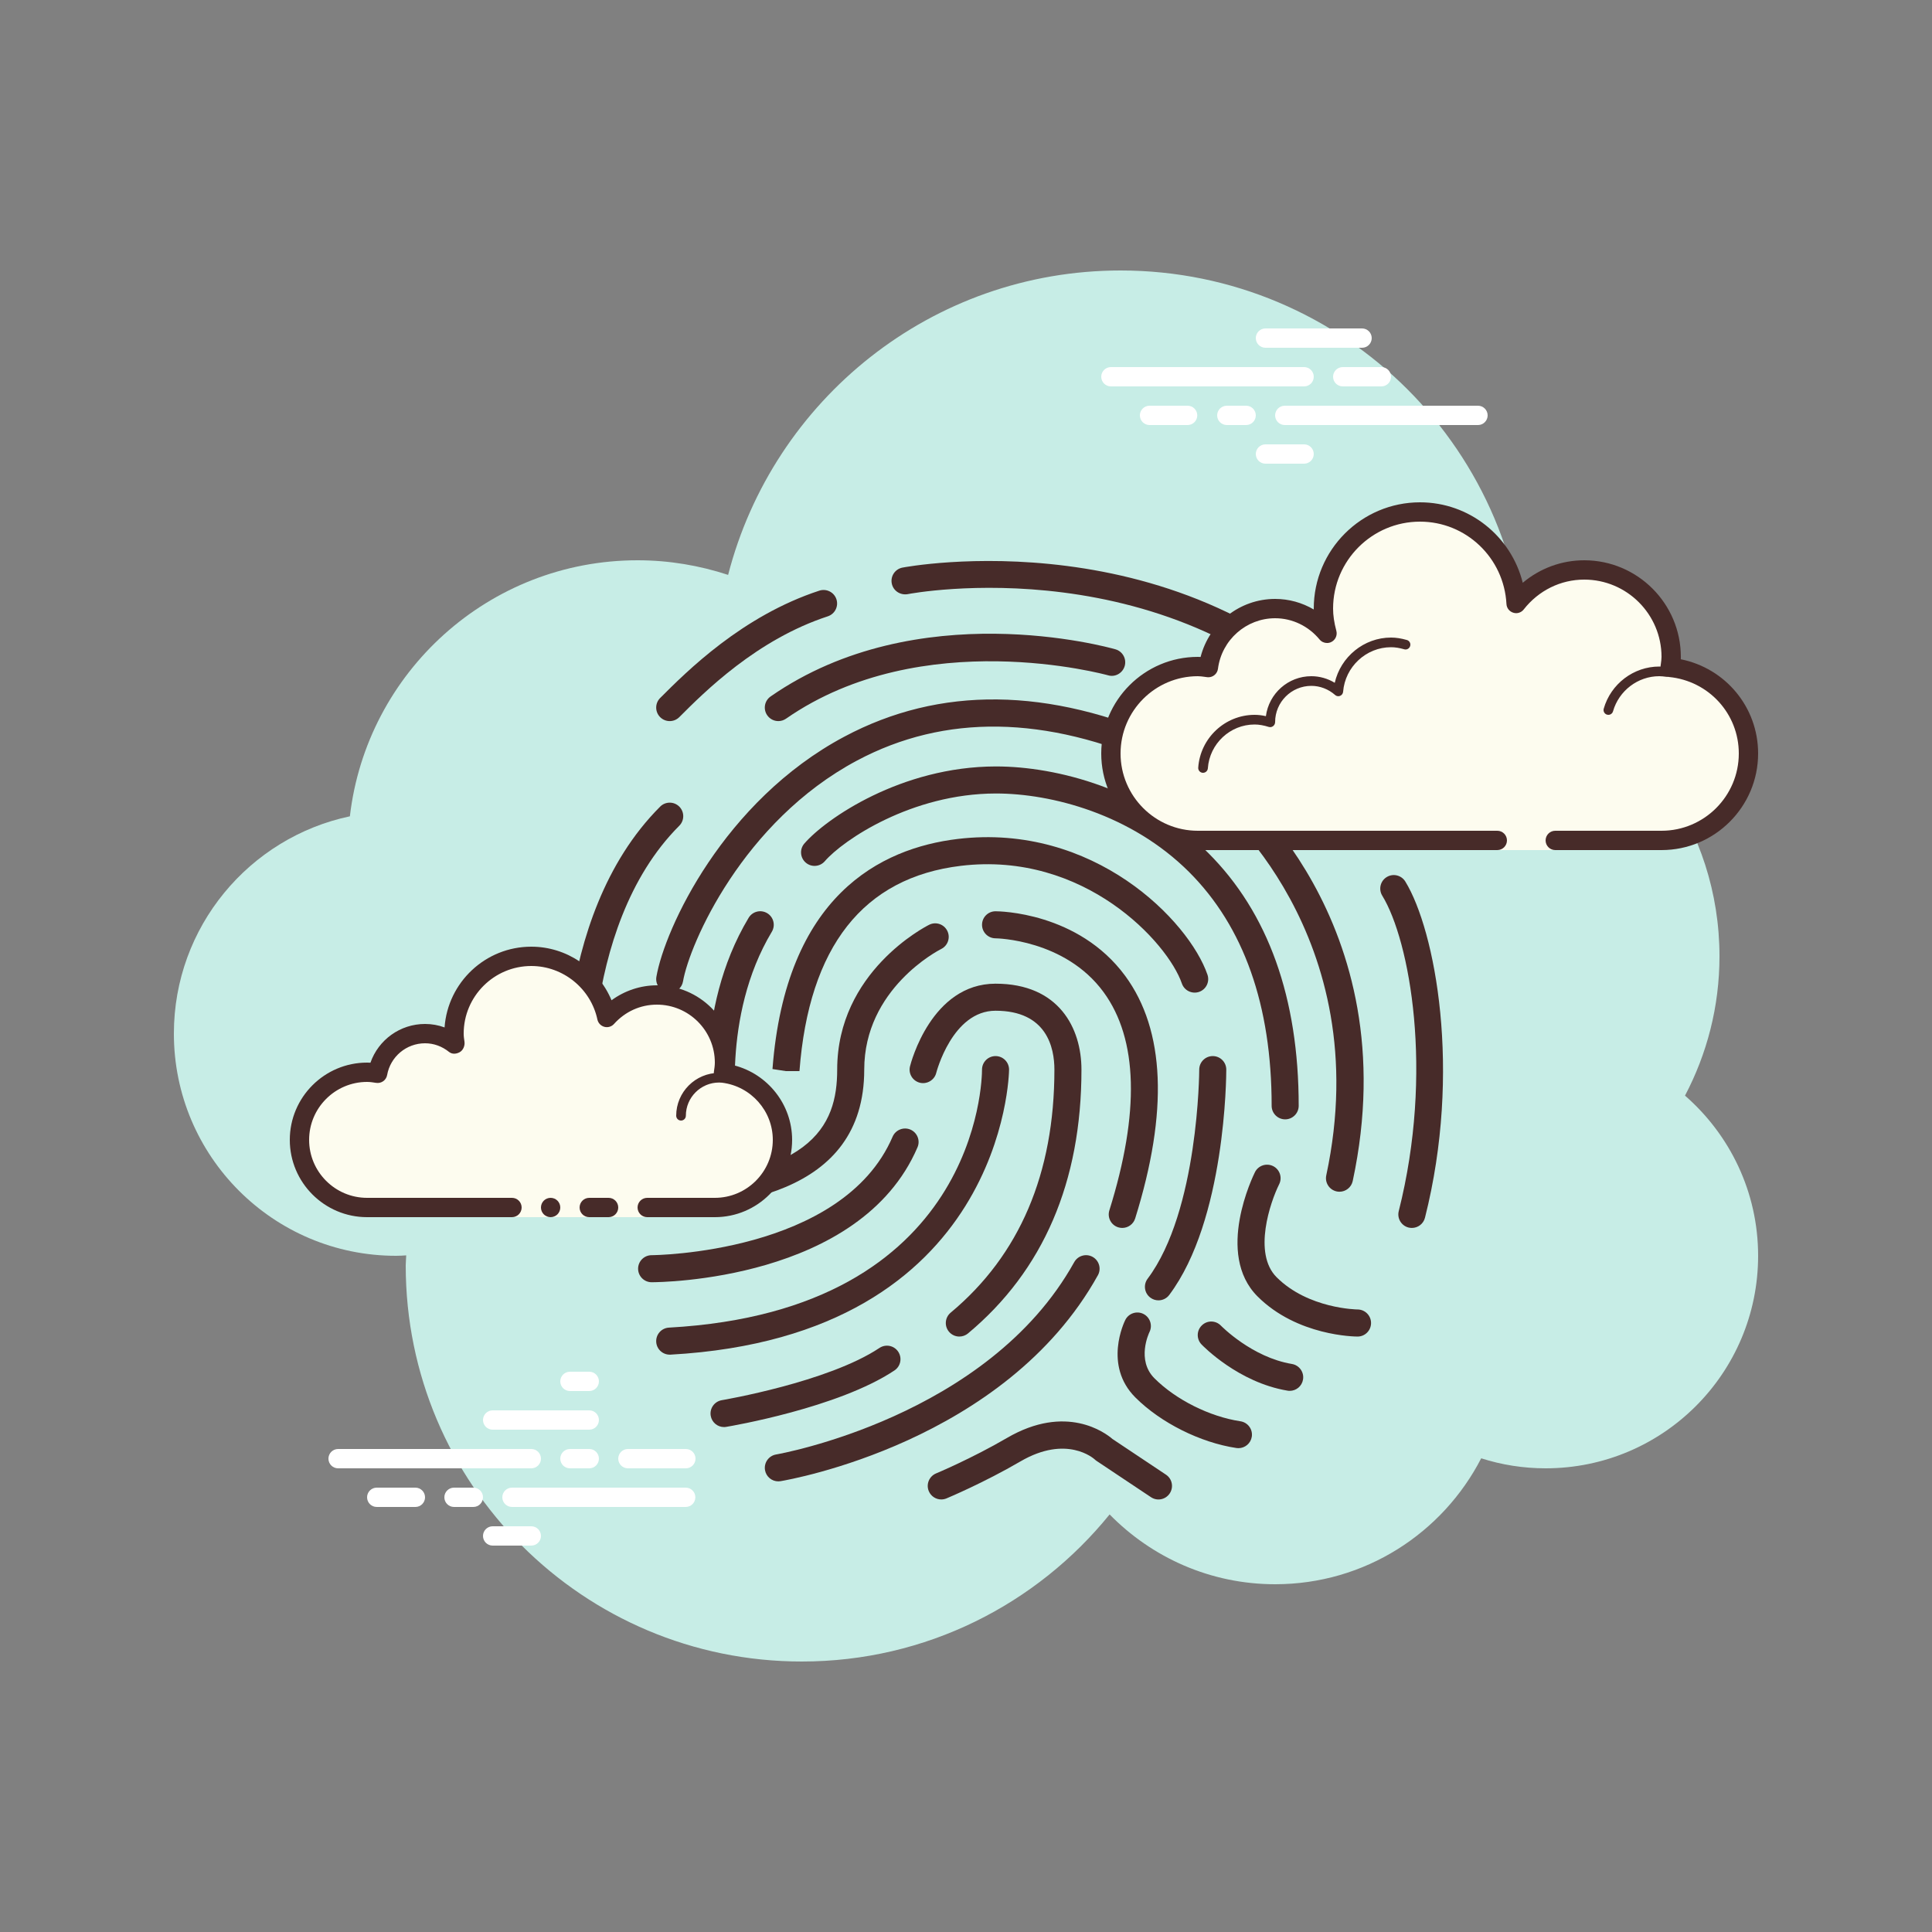 <svg width="104" height="104" viewBox="0 0 104 104" fill="none" xmlns="http://www.w3.org/2000/svg">
<rect x="0" y="0" width="104" height="104" fill="#808080" stroke="none"/>
<path d="M90.704 58.978C91.884 56.737 92.56 54.189 92.56 51.48C92.56 44.594 88.235 38.733 82.159 36.423C82.159 36.416 82.16 36.408 82.16 36.4C82.16 24.338 72.382 14.56 60.32 14.56C50.145 14.56 41.62 21.529 39.195 30.947C37.66 30.443 36.024 30.16 34.32 30.16C26.32 30.16 19.736 36.185 18.834 43.942C13.422 45.087 9.36 49.888 9.36 55.64C9.36 62.245 14.715 67.6 21.32 67.6C21.504 67.6 21.686 67.588 21.867 67.577C21.863 67.759 21.84 67.937 21.84 68.12C21.84 79.895 31.385 89.44 43.16 89.44C49.855 89.44 55.822 86.349 59.731 81.522C61.997 83.835 65.146 85.28 68.64 85.28C73.476 85.28 77.661 82.524 79.733 78.501C80.827 78.85 81.991 79.04 83.2 79.04C89.518 79.04 94.64 73.918 94.64 67.6C94.64 64.157 93.111 61.076 90.704 58.978Z" fill="#C7EDE6"/>
<path d="M28.6 79.04H18.2C17.913 79.04 17.68 78.807 17.68 78.52C17.68 78.233 17.913 78 18.2 78H28.6C28.887 78 29.12 78.233 29.12 78.52C29.12 78.807 28.888 79.04 28.6 79.04ZM31.72 79.04H30.68C30.393 79.04 30.16 78.807 30.16 78.52C30.16 78.233 30.393 78 30.68 78H31.72C32.007 78 32.24 78.233 32.24 78.52C32.24 78.807 32.008 79.04 31.72 79.04ZM36.911 81.12H27.56C27.273 81.12 27.04 80.887 27.04 80.6C27.04 80.313 27.273 80.08 27.56 80.08H36.911C37.198 80.08 37.431 80.313 37.431 80.6C37.431 80.887 37.198 81.12 36.911 81.12ZM25.48 81.12H24.44C24.153 81.12 23.92 80.887 23.92 80.6C23.92 80.313 24.153 80.08 24.44 80.08H25.48C25.767 80.08 26 80.313 26 80.6C26 80.887 25.768 81.12 25.48 81.12ZM22.36 81.12H20.28C19.993 81.12 19.76 80.887 19.76 80.6C19.76 80.313 19.993 80.08 20.28 80.08H22.36C22.647 80.08 22.88 80.313 22.88 80.6C22.88 80.887 22.648 81.12 22.36 81.12ZM28.6 83.2H26.52C26.233 83.2 26 82.967 26 82.68C26 82.393 26.233 82.16 26.52 82.16H28.6C28.887 82.16 29.12 82.393 29.12 82.68C29.12 82.967 28.887 83.2 28.6 83.2ZM31.72 73.84C31.536 73.84 30.864 73.84 30.68 73.84C30.393 73.84 30.16 74.073 30.16 74.36C30.16 74.647 30.393 74.88 30.68 74.88C30.864 74.88 31.536 74.88 31.72 74.88C32.007 74.88 32.24 74.647 32.24 74.36C32.24 74.073 32.007 73.84 31.72 73.84ZM31.72 75.92C31.536 75.92 26.704 75.92 26.52 75.92C26.233 75.92 26 76.153 26 76.44C26 76.727 26.233 76.96 26.52 76.96C26.704 76.96 31.536 76.96 31.72 76.96C32.007 76.96 32.24 76.727 32.24 76.44C32.24 76.153 32.007 75.92 31.72 75.92ZM36.92 78C36.736 78 33.984 78 33.8 78C33.513 78 33.28 78.233 33.28 78.52C33.28 78.807 33.513 79.04 33.8 79.04C33.984 79.04 36.736 79.04 36.92 79.04C37.207 79.04 37.44 78.807 37.44 78.52C37.44 78.233 37.207 78 36.92 78Z" fill="white"/>
<path d="M70.2 20.8H59.8C59.513 20.8 59.28 20.567 59.28 20.28C59.28 19.993 59.513 19.76 59.8 19.76H70.2C70.487 19.76 70.72 19.993 70.72 20.28C70.72 20.567 70.487 20.8 70.2 20.8ZM74.36 20.8H72.28C71.993 20.8 71.76 20.567 71.76 20.28C71.76 19.993 71.993 19.76 72.28 19.76H74.36C74.647 19.76 74.88 19.993 74.88 20.28C74.88 20.567 74.647 20.8 74.36 20.8ZM79.56 22.88H69.16C68.873 22.88 68.64 22.647 68.64 22.36C68.64 22.073 68.873 21.84 69.16 21.84H79.56C79.847 21.84 80.08 22.073 80.08 22.36C80.08 22.647 79.848 22.88 79.56 22.88ZM67.08 22.88H66.04C65.753 22.88 65.52 22.647 65.52 22.36C65.52 22.073 65.753 21.84 66.04 21.84H67.08C67.367 21.84 67.6 22.073 67.6 22.36C67.6 22.647 67.367 22.88 67.08 22.88ZM63.929 22.88H61.88C61.593 22.88 61.36 22.647 61.36 22.36C61.36 22.073 61.593 21.84 61.88 21.84H63.929C64.216 21.84 64.449 22.073 64.449 22.36C64.449 22.647 64.216 22.88 63.929 22.88ZM73.32 18.72H68.12C67.833 18.72 67.6 18.487 67.6 18.2C67.6 17.913 67.833 17.68 68.12 17.68H73.32C73.607 17.68 73.84 17.913 73.84 18.2C73.84 18.487 73.608 18.72 73.32 18.72ZM70.2 24.96H68.12C67.833 24.96 67.6 24.727 67.6 24.44C67.6 24.153 67.833 23.92 68.12 23.92H70.2C70.487 23.92 70.72 24.153 70.72 24.44C70.72 24.727 70.487 24.96 70.2 24.96Z" fill="white"/>
<path d="M31.178 61.228C30.807 61.228 30.489 60.944 30.454 60.566C30.414 60.113 29.519 49.438 35.537 43.42C35.821 43.136 36.283 43.136 36.566 43.42C36.85 43.704 36.85 44.166 36.566 44.45C31.025 49.99 31.896 60.33 31.905 60.433C31.942 60.834 31.646 61.188 31.246 61.225C31.222 61.227 31.2 61.228 31.178 61.228ZM41.899 38.817C41.668 38.817 41.442 38.708 41.3 38.504C41.07 38.174 41.152 37.72 41.483 37.49C49.39 31.997 59.611 34.828 60.044 34.952C60.429 35.062 60.654 35.465 60.543 35.851C60.431 36.237 60.029 36.468 59.644 36.351C59.544 36.324 49.645 33.593 42.313 38.686C42.186 38.774 42.042 38.817 41.899 38.817ZM73.08 45.637C72.844 45.637 72.614 45.524 72.474 45.313C68.754 39.735 62.879 37.326 62.82 37.302C62.448 37.152 62.267 36.728 62.416 36.355C62.564 35.983 62.992 35.805 63.361 35.95C63.619 36.054 69.707 38.539 73.684 44.505C73.908 44.84 73.817 45.292 73.483 45.515C73.358 45.598 73.217 45.637 73.08 45.637ZM76.002 66.1C75.942 66.1 75.883 66.093 75.822 66.079C75.433 65.98 75.196 65.584 75.295 65.194C77.19 57.692 75.885 50.626 74.407 48.214C74.197 47.871 74.304 47.423 74.646 47.213C74.991 47.001 75.439 47.112 75.648 47.452C77.257 50.076 78.704 57.643 76.707 65.55C76.624 65.88 76.328 66.1 76.002 66.1Z" fill="#472B29"/>
<path d="M73.079 39.791C72.881 39.791 72.684 39.711 72.54 39.553C63.18 29.258 49.003 31.953 48.861 31.983C48.466 32.051 48.083 31.806 48.005 31.412C47.925 31.017 48.181 30.634 48.575 30.555C48.725 30.526 63.71 27.675 73.617 38.575C73.888 38.872 73.865 39.333 73.568 39.602C73.428 39.728 73.254 39.791 73.079 39.791ZM36.051 38.817C35.865 38.817 35.678 38.746 35.536 38.604C35.252 38.32 35.252 37.858 35.536 37.574C36.97 36.139 39.954 33.153 44.107 31.794C44.488 31.672 44.9 31.877 45.025 32.259C45.15 32.64 44.942 33.052 44.56 33.177C40.738 34.428 37.92 37.248 36.566 38.604C36.423 38.746 36.238 38.817 36.051 38.817ZM36.052 53.433C36.01 53.433 35.969 53.429 35.927 53.422C35.531 53.354 35.265 52.977 35.334 52.58C35.785 49.98 38.956 43.116 45.449 39.656C50.591 36.914 56.464 36.986 62.901 39.858C63.269 40.022 63.433 40.453 63.269 40.82C63.105 41.188 62.674 41.349 62.307 41.188C56.297 38.505 50.856 38.424 46.133 40.941C39.991 44.214 37.119 50.799 36.767 52.828C36.707 53.184 36.399 53.433 36.052 53.433ZM72.106 64.151C72.055 64.151 72.003 64.146 71.953 64.135C71.559 64.05 71.309 63.664 71.393 63.27C74.17 50.31 65.418 43.202 65.329 43.134C65.009 42.89 64.948 42.432 65.192 42.114C65.434 41.794 65.891 41.731 66.212 41.977C66.309 42.05 75.83 49.513 72.817 63.576C72.743 63.917 72.44 64.151 72.106 64.151ZM35.077 69.023C34.675 69.023 34.35 68.697 34.349 68.295C34.349 67.893 34.675 67.568 35.077 67.567C35.179 67.567 45.352 67.483 48.05 61.187C48.211 60.818 48.639 60.651 49.006 60.805C49.375 60.963 49.548 61.391 49.389 61.76C46.309 68.941 35.534 69.023 35.077 69.023Z" fill="#472B29"/>
<path d="M51.641 71.947C51.433 71.947 51.226 71.858 51.082 71.685C50.825 71.376 50.866 70.918 51.175 70.66C54.881 67.571 56.759 63.17 56.759 57.578C56.759 56.393 56.347 54.408 53.59 54.408C51.263 54.408 50.407 57.721 50.398 57.754C50.301 58.144 49.898 58.379 49.516 58.284C49.126 58.186 48.888 57.791 48.986 57.401C49.031 57.219 50.137 52.952 53.59 52.952C57 52.952 58.215 55.342 58.215 57.578C58.215 63.623 56.159 68.4 52.107 71.779C51.972 71.891 51.806 71.947 51.641 71.947Z" fill="#472B29"/>
<path d="M36.05 72.921C35.667 72.921 35.344 72.621 35.324 72.233C35.302 71.831 35.609 71.488 36.01 71.466C52.672 70.54 52.862 58.106 52.862 57.578C52.862 57.175 53.188 56.849 53.59 56.849C53.993 56.849 54.318 57.175 54.318 57.578C54.318 57.721 54.11 71.919 36.091 72.921C36.077 72.92 36.064 72.921 36.05 72.921ZM60.412 66.1C60.34 66.1 60.266 66.089 60.194 66.067C59.81 65.948 59.597 65.539 59.717 65.155C61.362 59.891 61.257 55.938 59.406 53.407C57.323 50.561 53.626 50.51 53.588 50.51C53.187 50.508 52.862 50.181 52.863 49.78C52.864 49.378 53.189 49.054 53.59 49.054C53.771 49.054 58.04 49.093 60.57 52.532C62.719 55.458 62.899 59.85 61.106 65.591C61.009 65.9 60.722 66.1 60.412 66.1ZM34.103 65.126C33.7 65.126 33.375 64.8 33.375 64.398C33.375 63.995 33.7 63.67 34.103 63.67C43.764 63.67 45.066 60.59 45.066 57.578C45.066 52.316 49.814 49.882 50.017 49.781C50.375 49.599 50.811 49.746 50.992 50.105C51.172 50.464 51.028 50.902 50.669 51.082C50.499 51.168 46.522 53.228 46.522 57.578C46.522 64.343 39.435 65.126 34.103 65.126Z" fill="#472B29"/>
<path d="M42.304 57.658L41.583 57.547C42.294 48.215 47.398 45.66 51.555 45.161C58.879 44.287 64.004 49.574 64.998 52.468C65.129 52.849 64.927 53.263 64.546 53.394C64.164 53.522 63.751 53.322 63.62 52.941C62.867 50.747 58.369 45.812 51.729 46.607C46.47 47.238 43.545 50.957 43.035 57.658H42.304ZM62.359 69.998C62.207 69.998 62.054 69.95 61.923 69.852C61.601 69.611 61.536 69.155 61.777 68.834C64.52 65.177 64.555 57.652 64.555 57.578C64.555 57.175 64.881 56.849 65.283 56.849C65.686 56.849 66.011 57.175 66.011 57.578C66.011 57.905 65.976 65.662 62.941 69.707C62.8 69.897 62.58 69.998 62.359 69.998ZM41.897 79.742C41.547 79.742 41.239 79.49 41.18 79.134C41.115 78.737 41.381 78.363 41.778 78.295C41.892 78.276 53.187 76.292 57.826 67.941C58.022 67.59 58.464 67.463 58.816 67.658C59.168 67.854 59.295 68.297 59.099 68.648C54.114 77.623 42.509 79.65 42.017 79.732C41.977 79.739 41.936 79.742 41.897 79.742ZM38.974 76.819C38.625 76.819 38.317 76.567 38.258 76.21C38.192 75.814 38.459 75.439 38.856 75.372C38.913 75.363 44.583 74.398 47.34 72.561C47.679 72.336 48.128 72.429 48.35 72.761C48.574 73.096 48.483 73.549 48.149 73.771C45.131 75.785 39.34 76.768 39.096 76.808C39.054 76.816 39.014 76.819 38.974 76.819ZM38.974 61.228C38.625 61.228 38.316 60.976 38.258 60.62C38.216 60.37 37.274 54.45 40.299 49.406C40.506 49.062 40.951 48.949 41.299 49.157C41.643 49.364 41.754 49.811 41.548 50.156C38.795 54.746 39.685 60.324 39.694 60.38C39.76 60.778 39.492 61.152 39.096 61.219C39.054 61.225 39.014 61.228 38.974 61.228Z" fill="#472B29"/>
<path d="M69.181 60.255C68.779 60.255 68.453 59.929 68.453 59.526C68.453 54.121 66.957 49.885 64.006 46.938C60.885 43.824 56.597 42.714 53.616 42.714C53.608 42.714 53.601 42.714 53.593 42.714C49.071 42.723 45.385 45.221 44.399 46.36C44.134 46.665 43.674 46.696 43.372 46.434C43.068 46.17 43.035 45.711 43.299 45.407C44.469 44.058 48.521 41.269 53.591 41.258C53.6 41.258 53.608 41.258 53.615 41.258C56.888 41.258 61.599 42.479 65.034 45.908C68.269 49.137 69.909 53.719 69.909 59.526C69.909 59.928 69.582 60.255 69.181 60.255ZM73.079 71.947C72.947 71.947 69.83 71.923 67.692 69.785C65.399 67.491 67.466 63.276 67.555 63.097C67.735 62.738 68.172 62.594 68.531 62.771C68.891 62.95 69.037 63.388 68.858 63.747C68.382 64.703 67.432 67.466 68.72 68.753C70.424 70.457 73.053 70.489 73.079 70.489C73.48 70.491 73.805 70.818 73.804 71.219C73.803 71.621 73.479 71.947 73.079 71.947ZM50.668 80.716C50.384 80.716 50.113 80.547 49.996 80.267C49.842 79.896 50.018 79.47 50.388 79.315C50.408 79.307 52.316 78.507 54.199 77.409C57.396 75.543 59.503 77.131 59.883 77.46L62.765 79.382C63.099 79.605 63.19 80.056 62.966 80.392C62.743 80.726 62.295 80.82 61.956 80.593L59.033 78.644C58.997 78.621 58.963 78.593 58.932 78.563C58.877 78.513 57.421 77.216 54.931 78.668C52.962 79.816 51.029 80.626 50.948 80.66C50.856 80.698 50.762 80.716 50.668 80.716ZM35.077 62.202C34.675 62.202 34.349 61.877 34.349 61.474V56.602C34.349 56.2 34.675 55.874 35.077 55.874C35.48 55.874 35.805 56.2 35.805 56.602V61.474C35.805 61.876 35.479 62.202 35.077 62.202ZM66.665 77.955C66.629 77.955 66.594 77.952 66.557 77.947C64.612 77.656 62.476 76.586 61.116 75.224C59.385 73.493 60.524 71.154 60.574 71.055C60.753 70.695 61.193 70.549 61.55 70.729C61.908 70.908 62.054 71.344 61.877 71.703C61.848 71.764 61.162 73.211 62.145 74.195C63.301 75.351 65.117 76.258 66.772 76.508C67.171 76.568 67.444 76.938 67.385 77.335C67.33 77.696 67.019 77.955 66.665 77.955ZM69.425 74.87C69.386 74.87 69.345 74.867 69.305 74.859C66.661 74.418 64.757 72.454 64.677 72.37C64.399 72.08 64.409 71.62 64.699 71.343C64.989 71.062 65.448 71.072 65.727 71.364C65.744 71.38 67.388 73.064 69.544 73.423C69.94 73.489 70.209 73.864 70.142 74.261C70.084 74.617 69.775 74.87 69.425 74.87Z" fill="#472B29"/>
<path d="M80.6 45.24V45.76H83.72V45.24C83.72 45.24 88.132 45.24 89.44 45.24C92.024 45.24 94.12 43.144 94.12 40.56C94.12 38.134 92.267 36.162 89.903 35.927C89.926 35.739 89.96 35.554 89.96 35.36C89.96 32.776 87.864 30.68 85.28 30.68C83.784 30.68 82.469 31.393 81.612 32.486C81.466 29.744 79.218 27.56 76.44 27.56C73.569 27.56 71.24 29.889 71.24 32.76C71.24 33.224 71.32 33.665 71.434 34.093C70.767 33.285 69.769 32.76 68.64 32.76C66.788 32.76 65.277 34.148 65.047 35.937C64.859 35.914 64.674 35.88 64.48 35.88C61.896 35.88 59.8 37.976 59.8 40.56C59.8 43.144 61.896 45.24 64.48 45.24C67.064 45.24 74.36 45.24 74.36 45.24H80.6Z" fill="#FDFCEF"/>
<path d="M76.44 27.04C73.286 27.04 70.72 29.606 70.72 32.76C70.72 32.777 70.72 32.792 70.72 32.809C70.094 32.44 69.378 32.24 68.64 32.24C66.736 32.24 65.093 33.551 64.628 35.365C64.579 35.362 64.53 35.36 64.48 35.36C61.613 35.36 59.28 37.693 59.28 40.56C59.28 43.427 61.613 45.76 64.48 45.76H80.6C80.887 45.76 81.12 45.527 81.12 45.24C81.12 44.953 80.887 44.72 80.6 44.72H64.48C62.186 44.72 60.32 42.854 60.32 40.56C60.32 38.266 62.186 36.4 64.48 36.4C64.602 36.4 64.719 36.418 64.837 36.433L64.983 36.453C65.005 36.456 65.026 36.457 65.048 36.457C65.304 36.457 65.528 36.265 65.563 36.003C65.761 34.45 67.084 33.28 68.64 33.28C69.56 33.28 70.432 33.697 71.033 34.424C71.135 34.547 71.284 34.613 71.434 34.613C71.516 34.613 71.597 34.595 71.672 34.555C71.889 34.444 71.998 34.195 71.936 33.959C71.816 33.507 71.76 33.126 71.76 32.76C71.76 30.18 73.86 28.08 76.44 28.08C78.916 28.08 80.961 30.027 81.093 32.514C81.104 32.73 81.249 32.916 81.456 32.981C81.508 32.998 81.561 33.007 81.614 33.007C81.77 33.007 81.922 32.935 82.022 32.807C82.823 31.785 84.01 31.2 85.28 31.2C87.574 31.2 89.44 33.066 89.44 35.36C89.44 35.482 89.422 35.599 89.407 35.717L89.387 35.863C89.37 36.003 89.41 36.142 89.497 36.251C89.585 36.361 89.713 36.43 89.851 36.444C91.989 36.657 93.6 38.427 93.6 40.56C93.6 42.854 91.734 44.72 89.44 44.72H83.72C83.433 44.72 83.2 44.953 83.2 45.24C83.2 45.527 83.433 45.76 83.72 45.76H89.44C92.307 45.76 94.64 43.427 94.64 40.56C94.64 38.067 92.883 35.971 90.477 35.488C90.479 35.445 90.48 35.403 90.48 35.36C90.48 32.493 88.147 30.16 85.28 30.16C84.057 30.16 82.895 30.593 81.97 31.371C81.348 28.87 79.097 27.04 76.44 27.04Z" fill="#472B29"/>
<path d="M74.88 34.32C73.421 34.32 72.166 35.359 71.85 36.755C71.469 36.524 71.033 36.4 70.59 36.4C69.34 36.4 68.304 37.333 68.143 38.551C67.932 38.503 67.731 38.48 67.535 38.48C65.945 38.48 64.612 39.728 64.501 41.321C64.49 41.465 64.599 41.59 64.741 41.6C64.747 41.6 64.753 41.6 64.76 41.6C64.895 41.6 65.009 41.495 65.019 41.359C65.111 40.037 66.216 39 67.534 39C67.772 39 68.023 39.044 68.302 39.132C68.325 39.139 68.349 39.142 68.372 39.142C68.429 39.142 68.486 39.122 68.534 39.086C68.6 39.038 68.64 38.953 68.64 38.87C68.64 37.795 69.514 36.92 70.59 36.92C71.055 36.92 71.51 37.095 71.87 37.412C71.919 37.455 71.98 37.477 72.042 37.477C72.075 37.477 72.107 37.471 72.138 37.458C72.23 37.421 72.292 37.336 72.3 37.237C72.408 35.892 73.54 34.84 74.88 34.84C75.096 34.84 75.322 34.875 75.589 34.951C75.613 34.959 75.638 34.962 75.662 34.962C75.775 34.962 75.877 34.886 75.91 34.772C75.95 34.634 75.87 34.491 75.732 34.451C75.418 34.362 75.146 34.32 74.88 34.32ZM89.318 35.88C87.939 35.88 86.71 36.813 86.329 38.149C86.29 38.288 86.37 38.431 86.508 38.471C86.533 38.477 86.557 38.48 86.58 38.48C86.693 38.48 86.797 38.405 86.829 38.291C87.147 37.178 88.17 36.4 89.318 36.4C89.44 36.4 89.557 36.415 89.674 36.43C89.686 36.432 89.698 36.433 89.71 36.433C89.836 36.433 89.948 36.338 89.966 36.208C89.986 36.065 89.886 35.934 89.744 35.915C89.604 35.897 89.463 35.88 89.318 35.88Z" fill="#472B29"/>
<path d="M34.84 65C34.84 65 36.47 65 38.48 65C40.49 65 42.12 63.37 42.12 61.36C42.12 59.508 40.732 57.997 38.943 57.767C38.972 57.581 39 57.395 39 57.2C39 55.19 37.37 53.56 35.36 53.56C34.287 53.56 33.332 54.033 32.666 54.772C32.267 52.891 30.6 51.48 28.6 51.48C26.303 51.48 24.44 53.343 24.44 55.64C24.44 55.839 24.471 56.029 24.498 56.22C24.053 55.862 23.496 55.64 22.88 55.64C21.603 55.64 20.545 56.562 20.327 57.777C20.141 57.748 19.955 57.72 19.76 57.72C17.75 57.72 16.12 59.35 16.12 61.36C16.12 63.37 17.75 65 19.76 65C21.77 65 27.56 65 27.56 65V65.52H34.84V65Z" fill="#FDFCEF"/>
<path d="M36.66 60.32C36.517 60.32 36.4 60.203 36.4 60.06C36.4 58.788 37.435 57.753 38.707 57.753C38.742 57.763 39.473 57.752 40.001 57.895C40.139 57.932 40.221 58.075 40.184 58.213C40.146 58.352 40.004 58.434 39.865 58.396C39.404 58.271 38.721 58.271 38.708 58.273C37.722 58.273 36.92 59.075 36.92 60.06C36.92 60.203 36.804 60.32 36.66 60.32ZM29.64 64.48C29.502 64.48 29.37 64.535 29.272 64.632C29.175 64.73 29.12 64.862 29.12 65C29.12 65.138 29.175 65.27 29.272 65.368C29.37 65.465 29.502 65.52 29.64 65.52C29.778 65.52 29.91 65.465 30.008 65.368C30.105 65.27 30.16 65.138 30.16 65C30.16 64.862 30.105 64.73 30.008 64.632C29.91 64.535 29.778 64.48 29.64 64.48Z" fill="#472B29"/>
<path d="M38.48 65.52H34.84C34.553 65.52 34.32 65.287 34.32 65C34.32 64.713 34.553 64.48 34.84 64.48H38.48C40.2 64.48 41.6 63.08 41.6 61.36C41.6 59.804 40.43 58.481 38.877 58.283C38.738 58.264 38.612 58.191 38.528 58.079C38.444 57.967 38.408 57.825 38.43 57.687C38.454 57.527 38.48 57.366 38.48 57.2C38.48 55.48 37.08 54.08 35.36 54.08C34.476 54.08 33.657 54.449 33.052 55.12C32.922 55.265 32.718 55.326 32.532 55.274C32.343 55.223 32.199 55.071 32.158 54.88C31.803 53.212 30.307 52 28.6 52C26.593 52 24.96 53.633 24.96 55.64C24.96 55.789 24.982 55.931 25.003 56.075C25.033 56.286 24.937 56.53 24.751 56.636C24.565 56.742 24.339 56.759 24.173 56.626C23.793 56.321 23.347 56.16 22.88 56.16C21.875 56.16 21.016 56.879 20.839 57.87C20.789 58.147 20.531 58.334 20.247 58.291C20.087 58.266 19.927 58.24 19.76 58.24C18.04 58.24 16.64 59.64 16.64 61.36C16.64 63.08 18.04 64.48 19.76 64.48H27.56C27.847 64.48 28.08 64.713 28.08 65C28.08 65.287 27.847 65.52 27.56 65.52H19.76C17.466 65.52 15.6 63.654 15.6 61.36C15.6 59.066 17.466 57.2 19.76 57.2C19.822 57.2 19.881 57.202 19.941 57.206C20.372 55.973 21.54 55.12 22.88 55.12C23.243 55.12 23.597 55.183 23.931 55.307C24.103 52.881 26.131 50.96 28.6 50.96C30.504 50.96 32.205 52.132 32.919 53.845C33.626 53.327 34.481 53.04 35.36 53.04C37.654 53.04 39.52 54.906 39.52 57.2C39.52 57.25 39.519 57.299 39.516 57.348C41.329 57.814 42.64 59.456 42.64 61.36C42.64 63.654 40.774 65.52 38.48 65.52Z" fill="#472B29"/>
<path d="M32.76 64.48C32.595 64.48 31.886 64.48 31.72 64.48C31.433 64.48 31.2 64.713 31.2 65C31.2 65.287 31.433 65.52 31.72 65.52C31.886 65.52 32.595 65.52 32.76 65.52C33.047 65.52 33.28 65.287 33.28 65C33.28 64.713 33.047 64.48 32.76 64.48Z" fill="#472B29"/>
</svg>
